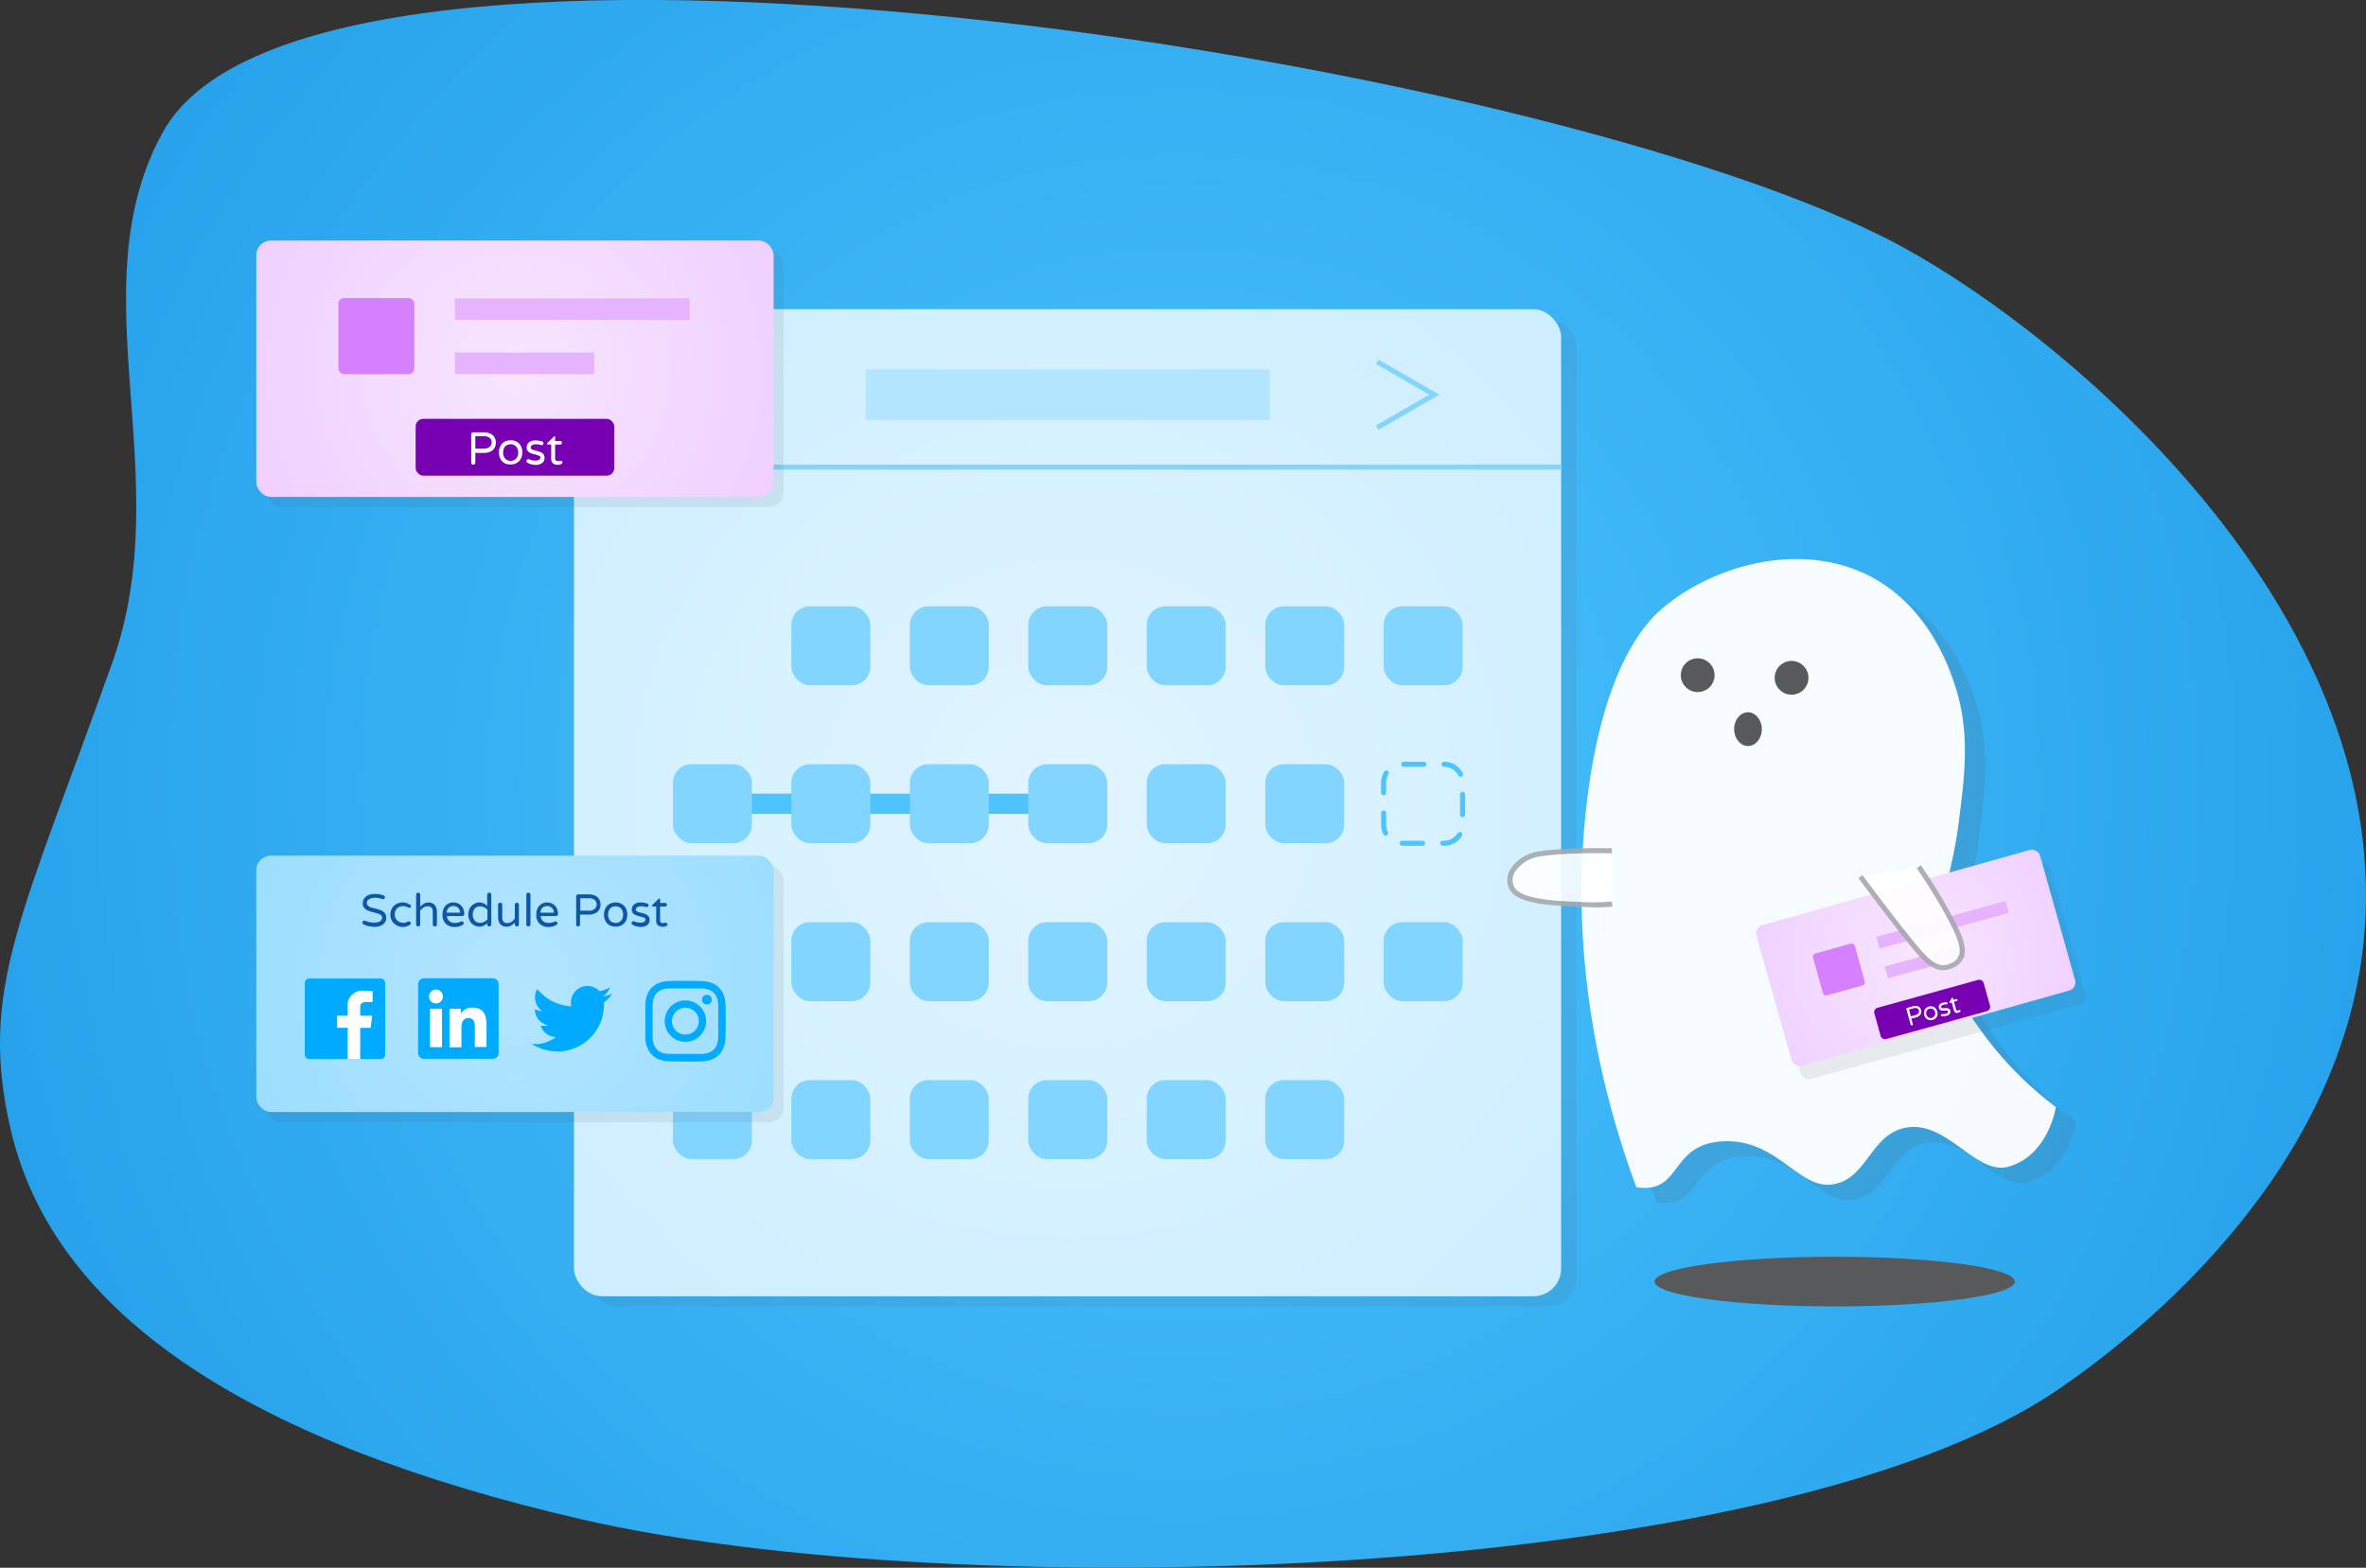 <svg xmlns="http://www.w3.org/2000/svg" xmlns:xlink="http://www.w3.org/1999/xlink" viewBox="0 0 466.71 309.29"><rect x="0" y="0" width="466.71" height="309.29" fill="#333333" stroke="none"/><defs><style>.cls-1{isolation:isolate;}.cls-2{fill:url(#radial-gradient);}.cls-13,.cls-15,.cls-22,.cls-3{fill:#58595b;}.cls-3{opacity:0.1;}.cls-13,.cls-3{mix-blend-mode:darken;}.cls-4{fill:url(#radial-gradient-2);}.cls-5{fill:#4dc4ff;}.cls-6{fill:#81d5ff;}.cls-7{fill:#b3e5ff;}.cls-8{fill:url(#radial-gradient-3);}.cls-9{fill:#d580ff;}.cls-10{fill:#7700b3;}.cls-11{fill:#e6b3ff;}.cls-12,.cls-14{fill:#fff;}.cls-13{opacity:0.15;}.cls-14{opacity:0.95;}.cls-16{opacity:0.9;}.cls-17{fill:#a6a8ab;}.cls-18{fill:url(#radial-gradient-4);}.cls-19{fill:url(#radial-gradient-5);}.cls-20{fill:#0d57a4;}.cls-21{fill:#0af;}.cls-22{mix-blend-mode:overlay;}</style><radialGradient id="radial-gradient" cx="233.36" cy="154.64" r="415.28" gradientTransform="matrix(-1, 0, 0, 1, 466.71, 0)" gradientUnits="userSpaceOnUse"><stop offset="0" stop-color="#4dc4ff"/><stop offset="1" stop-color="#0c89db"/></radialGradient><radialGradient id="radial-gradient-2" cx="256.13" cy="158.36" r="304.82" gradientTransform="matrix(1, 0, 0, -1, -45.55, 316.72)" gradientUnits="userSpaceOnUse"><stop offset="0" stop-color="#e1f5ff"/><stop offset="1" stop-color="#b3e5ff"/></radialGradient><radialGradient id="radial-gradient-3" cx="365.13" cy="72.74" r="133.24" gradientTransform="translate(-263.56)" gradientUnits="userSpaceOnUse"><stop offset="0" stop-color="#f7e5ff"/><stop offset="1" stop-color="#e6b3ff"/></radialGradient><radialGradient id="radial-gradient-4" cx="87.8" cy="190.55" r="83.4" gradientTransform="translate(243.28 30.4) rotate(-15.49)" xlink:href="#radial-gradient-3"/><radialGradient id="radial-gradient-5" cx="365.13" cy="194.09" r="125.64" gradientTransform="translate(-263.56)" gradientUnits="userSpaceOnUse"><stop offset="0" stop-color="#b3e5ff"/><stop offset="1" stop-color="#81d5ff"/></radialGradient></defs><title>Asset 26</title><g class="cls-1"><g id="Layer_2" data-name="Layer 2"><g id="Background"><path class="cls-2" d="M22.16,130.7C4.27,181-4.24,195.18,2.07,222.68c8.58,37.4,48.49,62.23,112.42,77,74.15,17.16,235.57,12.84,291.67-25.67,16.77-11.51,56.65-43.52,60.28-90.42,4.91-63.47-58.17-117-91.53-135.07C305.7,11.15,61.44-26.81,32.16,26,15,57,35.28,93.83,22.16,130.7Z"/></g><g id="Linework"><rect class="cls-3" x="116.21" y="62.99" width="194.73" height="194.73" rx="5.5" transform="translate(427.16 320.72) rotate(-180)"/><rect class="cls-4" x="113.21" y="60.99" width="194.73" height="194.73" rx="5.5" transform="translate(421.16 316.72) rotate(-180)"/><rect class="cls-5" x="140.52" y="156.57" width="70.1" height="4"/><rect class="cls-6" x="113.21" y="91.65" width="194.73" height="1"/><rect class="cls-6" x="249.57" y="119.62" width="15.58" height="15.58" rx="3.67" transform="translate(514.73 254.82) rotate(-180)"/><rect class="cls-6" x="226.21" y="119.62" width="15.58" height="15.58" rx="3.67" transform="translate(467.99 254.82) rotate(-180)"/><rect class="cls-6" x="202.84" y="119.62" width="15.58" height="15.58" rx="3.67" transform="translate(421.25 254.82) rotate(-180)"/><rect class="cls-6" x="179.47" y="119.62" width="15.58" height="15.58" rx="3.67" transform="translate(374.52 254.82) rotate(-180)"/><rect class="cls-6" x="156.1" y="119.62" width="15.58" height="15.58" rx="3.67" transform="translate(327.78 254.82) rotate(-180)"/><rect class="cls-6" x="272.94" y="119.62" width="15.58" height="15.58" rx="3.67" transform="translate(561.46 254.82) rotate(-180)"/><path class="cls-5" d="M276.09,166.36a.51.51,0,0,1,.52-.5h4a.5.5,0,0,1,.5.5.51.51,0,0,1-.5.5h-4.05A.48.48,0,0,1,276.09,166.36Zm8,0a.5.5,0,0,1,.5-.5h.25a3.15,3.15,0,0,0,2.71-1.52.5.5,0,0,1,.85.52,4.14,4.14,0,0,1-3.56,2h-.25A.51.51,0,0,1,284.1,166.36Zm-11.21-1.79a4.2,4.2,0,0,1-.45-1.88v-2.28a.5.5,0,0,1,.5-.5.5.5,0,0,1,.5.5v2.28a3.17,3.17,0,0,0,.34,1.43.49.49,0,0,1-.22.67.46.46,0,0,1-.22.06A.49.49,0,0,1,272.89,164.57ZM288,160.7v-4a.5.5,0,0,1,1,0v4a.5.5,0,0,1-1,0Zm-15.58-4.29v-2a4.16,4.16,0,0,1,.63-2.19.5.5,0,0,1,.68-.16.5.5,0,0,1,.17.69,3.14,3.14,0,0,0-.48,1.66v2a.5.5,0,0,1-.5.5A.5.5,0,0,1,272.44,156.41ZM287.67,153a3.15,3.15,0,0,0-2.8-1.72.5.5,0,0,1,0-1h0a4.14,4.14,0,0,1,3.68,2.26.49.49,0,0,1-.22.67.46.46,0,0,1-.22.06A.51.51,0,0,1,287.67,153Zm-11.29-2.22a.5.5,0,0,1,.5-.5h4a.5.5,0,0,1,.5.5.51.51,0,0,1-.5.5h-4A.5.5,0,0,1,276.38,150.78Z"/><rect class="cls-6" x="249.57" y="150.78" width="15.58" height="15.58" rx="3.67" transform="translate(514.73 317.13) rotate(-180)"/><rect class="cls-6" x="226.21" y="150.78" width="15.58" height="15.58" rx="3.67" transform="translate(467.99 317.13) rotate(-180)"/><rect class="cls-6" x="202.84" y="150.78" width="15.58" height="15.58" rx="3.67" transform="translate(421.25 317.13) rotate(-180)"/><rect class="cls-6" x="179.47" y="150.78" width="15.58" height="15.58" rx="3.67" transform="translate(374.52 317.13) rotate(-180)"/><rect class="cls-6" x="156.1" y="150.78" width="15.58" height="15.58" rx="3.67" transform="translate(327.78 317.13) rotate(-180)"/><rect class="cls-6" x="132.73" y="150.78" width="15.58" height="15.58" rx="3.67" transform="translate(281.05 317.13) rotate(-180)"/><rect class="cls-6" x="272.94" y="181.94" width="15.58" height="15.58" rx="3.67" transform="translate(561.46 379.45) rotate(-180)"/><rect class="cls-6" x="249.57" y="181.94" width="15.58" height="15.58" rx="3.67" transform="translate(514.73 379.45) rotate(-180)"/><rect class="cls-6" x="226.21" y="181.94" width="15.58" height="15.58" rx="3.67" transform="translate(467.99 379.45) rotate(-180)"/><rect class="cls-6" x="202.84" y="181.94" width="15.58" height="15.58" rx="3.67" transform="translate(421.25 379.45) rotate(-180)"/><rect class="cls-6" x="179.47" y="181.94" width="15.58" height="15.58" rx="3.67" transform="translate(374.52 379.45) rotate(-180)"/><rect class="cls-6" x="156.1" y="181.94" width="15.58" height="15.58" rx="3.67" transform="translate(327.78 379.45) rotate(-180)"/><rect class="cls-6" x="132.73" y="181.94" width="15.58" height="15.58" rx="3.67" transform="translate(281.05 379.45) rotate(-180)"/><rect class="cls-6" x="132.73" y="213.09" width="15.58" height="15.58" rx="3.67" transform="translate(281.05 441.76) rotate(-180)"/><rect class="cls-6" x="249.57" y="213.09" width="15.58" height="15.58" rx="3.67" transform="translate(514.73 441.76) rotate(-180)"/><rect class="cls-6" x="226.21" y="213.09" width="15.58" height="15.58" rx="3.67" transform="translate(467.99 441.76) rotate(-180)"/><rect class="cls-6" x="202.84" y="213.09" width="15.58" height="15.58" rx="3.67" transform="translate(421.25 441.76) rotate(-180)"/><rect class="cls-6" x="179.47" y="213.09" width="15.58" height="15.58" rx="3.67" transform="translate(374.52 441.76) rotate(-180)"/><rect class="cls-6" x="156.1" y="213.09" width="15.58" height="15.58" rx="3.67" transform="translate(327.78 441.76) rotate(-180)"/><rect class="cls-7" x="170.79" y="72.89" width="79.68" height="9.96" transform="translate(421.25 155.73) rotate(-180)"/><polygon class="cls-6" points="271.9 84.8 283.92 77.86 271.9 70.93 271.4 71.79 281.92 77.86 271.4 83.94 271.9 84.8"/><polygon class="cls-6" points="149.21 84.8 149.71 83.94 139.19 77.86 149.71 71.79 149.21 70.93 137.19 77.86 149.21 84.8"/><rect class="cls-3" x="52.56" y="49.45" width="102.04" height="50.58" rx="2.89" transform="translate(207.16 149.48) rotate(-180)"/><rect class="cls-8" x="50.56" y="47.45" width="102.04" height="50.58" rx="2.89"/><rect class="cls-9" x="66.73" y="58.81" width="15" height="15" rx="1.12"/><rect class="cls-10" x="81.99" y="82.63" width="39.18" height="11.21" rx="1.51"/><rect class="cls-11" x="89.73" y="58.87" width="46.3" height="4.25"/><rect class="cls-11" x="89.73" y="69.56" width="27.48" height="4.25"/><path class="cls-12" d="M93.06,91.5a.36.36,0,0,1-.11-.28V85.71a.41.41,0,0,1,.4-.42H95.4a3,3,0,0,1,1.4.29,1.78,1.78,0,0,1,.77.74,2,2,0,0,1,.24,1,2,2,0,0,1-.24,1,1.68,1.68,0,0,1-.77.74,2.88,2.88,0,0,1-1.4.29H93.76v1.93a.36.36,0,0,1-.12.28.41.41,0,0,1-.58,0Zm2.26-3a1.9,1.9,0,0,0,1.29-.35,1.17,1.17,0,0,0,.38-.88,1.15,1.15,0,0,0-.38-.87,1.9,1.9,0,0,0-1.29-.35H93.76v2.45Z"/><path class="cls-12" d="M99.52,91.37a2,2,0,0,1-.81-.84,2.68,2.68,0,0,1-.28-1.25A2.61,2.61,0,0,1,98.71,88a2,2,0,0,1,.81-.85,2.46,2.46,0,0,1,1.21-.29,2.49,2.49,0,0,1,1.21.29,2.14,2.14,0,0,1,.81.85,2.61,2.61,0,0,1,.28,1.24,2.68,2.68,0,0,1-.28,1.25,2.18,2.18,0,0,1-.81.84,2.39,2.39,0,0,1-1.21.3A2.36,2.36,0,0,1,99.52,91.37Zm1.92-.62a1.44,1.44,0,0,0,.56-.54,1.89,1.89,0,0,0,.22-.94,1.81,1.81,0,0,0-.22-.92,1.38,1.38,0,0,0-.56-.54,1.61,1.61,0,0,0-.71-.17,1.65,1.65,0,0,0-.72.17,1.35,1.35,0,0,0-.55.54,1.82,1.82,0,0,0-.21.92,1.9,1.9,0,0,0,.21.94,1.42,1.42,0,0,0,.55.54,1.65,1.65,0,0,0,.72.17A1.61,1.61,0,0,0,101.44,90.75Z"/><path class="cls-12" d="M104,91.26a.34.34,0,0,1-.15-.29.37.37,0,0,1,.1-.26.34.34,0,0,1,.25-.11.42.42,0,0,1,.16,0,3.63,3.63,0,0,0,.58.2,2.59,2.59,0,0,0,.65.07c.66,0,1-.21,1-.64a.34.34,0,0,0-.23-.31,5.34,5.34,0,0,0-.75-.25,6,6,0,0,1-.88-.26,1.53,1.53,0,0,1-.6-.41,1,1,0,0,1-.24-.72,1.32,1.32,0,0,1,.45-1,1.94,1.94,0,0,1,1.3-.39,3.79,3.79,0,0,1,1.31.22.34.34,0,0,1,.19.14.31.31,0,0,1,.07.2.38.38,0,0,1-.11.26.32.32,0,0,1-.25.1h-.12a3.42,3.42,0,0,0-1-.17,1.4,1.4,0,0,0-.76.18.53.53,0,0,0-.27.45.41.41,0,0,0,.25.4,4.1,4.1,0,0,0,.78.24,6.59,6.59,0,0,1,.87.27,1.44,1.44,0,0,1,.57.41,1.08,1.08,0,0,1,.24.74,1.17,1.17,0,0,1-.46,1,2,2,0,0,1-1.28.38A3.38,3.38,0,0,1,104,91.26Z"/><path class="cls-12" d="M108.73,90.48V87.69h-.64a.17.17,0,0,1-.17-.17.19.19,0,0,1,.08-.15l1.23-1.2a.19.19,0,0,1,.15-.08.13.13,0,0,1,.12,0,.21.21,0,0,1,0,.13V87h1a.33.33,0,0,1,.25.1.32.32,0,0,1,.1.25.36.36,0,0,1-.35.35h-1v2.72c0,.23.06.38.17.44a.87.87,0,0,0,.42.1,1.13,1.13,0,0,0,.36-.06l.07,0h.11a.33.33,0,0,1,.22.09.29.29,0,0,1,.1.23.33.33,0,0,1-.21.31,1.71,1.71,0,0,1-.74.17C109.17,91.67,108.73,91.27,108.73,90.48Z"/><path class="cls-13" d="M326.78,237.21c-12.26-33.13-11.62-60-9.82-75.46,3.29-28.35,12.5-36.69,15.19-38.93,10.3-8.58,27.79-13.29,41.41-5.77,11,6.1,14.92,17.69,16,20.94,3.14,9.38,2,17.89.83,27.15-1.85,14.26-5.48,17.67-3.33,26.51,1.43,5.88,4.41,10.07,7.71,14.69a69.59,69.59,0,0,0,14.77,15.06s-1.45,9.49-9.26,11.74c-6.49,1.87-12-9-20.15-7.7-7.31,1.18-7.74,10.44-14.88,11.24-6.57.74-10.64-8.81-21-8.53C333.09,228.45,336.05,238.62,326.78,237.21Z"/><path class="cls-14" d="M322.78,234.21c-12.26-33.13-11.62-60-9.82-75.46,3.29-28.35,12.5-36.69,15.19-38.93,10.3-8.58,27.79-13.29,41.41-5.77,11,6.1,14.92,17.69,16,20.94,3.14,9.38,2,17.89.83,27.15-1.85,14.26-5.48,17.67-3.33,26.51,1.43,5.88,4.41,10.07,7.71,14.69a69.59,69.59,0,0,0,14.77,15.06s-1.45,9.49-9.26,11.74c-6.49,1.87-12-9-20.15-7.7-7.31,1.18-7.74,10.44-14.88,11.24-6.57.74-10.64-8.81-21-8.53C329.09,225.45,332.05,235.62,322.78,234.21Z"/><circle class="cls-15" cx="334.88" cy="133.2" r="3.33"/><circle class="cls-15" cx="353.4" cy="133.72" r="3.33"/><ellipse class="cls-15" cx="344.8" cy="143.86" rx="2.73" ry="3.33" transform="translate(-1.34 3.24) rotate(-0.54)"/><g class="cls-16"><path class="cls-12" d="M318,167.83s-9.12-.22-14.11.61c-4.38.72-7,3.89-5.65,6.68s8.51,3.06,13.21,3.26a39.24,39.24,0,0,0,6.59-.09"/><path class="cls-17" d="M314.57,179a26.47,26.47,0,0,0,3.52-.16l-.15-1a41.3,41.3,0,0,1-6.49.08h-.23c-4.25-.18-11.38-.48-12.55-3a3.07,3.07,0,0,1,.1-2.81,7.08,7.08,0,0,1,5.18-3.17c4.89-.81,13.93-.6,14-.6l0-1c-.38,0-9.23-.21-14.21.62a7.92,7.92,0,0,0-5.9,3.68,4.06,4.06,0,0,0-.12,3.71c1.42,3,8.35,3.31,13.41,3.53h.23C312.65,178.93,313.7,179,314.57,179Z"/></g><rect class="cls-3" x="350.7" y="177.13" width="58.28" height="28.89" rx="1.65" transform="translate(797.04 274.77) rotate(164.51)"/><rect class="cls-18" x="349.63" y="176.15" width="58.28" height="28.89" rx="1.65" transform="matrix(0.96, -0.27, 0.27, 0.96, -37.18, 108.26)"/><rect class="cls-9" x="358.45" y="186.94" width="8.57" height="8.57" rx="0.64" transform="translate(-37.93 104) rotate(-15.51)"/><rect class="cls-10" x="369.95" y="195.91" width="22.38" height="6.4" rx="0.86" transform="translate(-39.37 109.21) rotate(-15.51)"/><rect class="cls-11" x="369.97" y="181.19" width="26.44" height="2.43" transform="translate(-34.83 109.15) rotate(-15.51)"/><rect class="cls-11" x="371.8" y="188.51" width="15.69" height="2.43" transform="translate(-36.91 108.46) rotate(-15.51)"/><path class="cls-12" d="M377,202.27a.21.21,0,0,1-.1-.14l-.85-3a.27.27,0,0,1,0-.18.22.22,0,0,1,.14-.11l1.13-.32a1.78,1.78,0,0,1,.81-.05,1,1,0,0,1,.54.29,1.18,1.18,0,0,1,.28.5,1.22,1.22,0,0,1,0,.57,1,1,0,0,1-.31.52,1.62,1.62,0,0,1-.73.37l-.9.25.3,1.06a.25.25,0,0,1-.17.29A.23.23,0,0,1,377,202.27Zm.79-2a1,1,0,0,0,.66-.39.68.68,0,0,0,.07-.54.65.65,0,0,0-.34-.42,1.08,1.08,0,0,0-.76,0l-.86.24.37,1.35Z"/><path class="cls-12" d="M380.48,201.21a1.2,1.2,0,0,1-.57-.34,1.52,1.52,0,0,1-.34-.64,1.41,1.41,0,0,1,0-.73,1.11,1.11,0,0,1,.32-.59,1.35,1.35,0,0,1,.62-.35,1.43,1.43,0,0,1,.71,0,1.2,1.2,0,0,1,.57.34,1.6,1.6,0,0,1,.38,1.37,1.16,1.16,0,0,1-.31.59,1.46,1.46,0,0,1-.62.35A1.36,1.36,0,0,1,380.48,201.21Zm1-.64a.75.75,0,0,0,.22-.38,1,1,0,0,0,0-.55,1.11,1.11,0,0,0-.26-.47A.69.69,0,0,0,381,199a1,1,0,0,0-.42,0,.91.91,0,0,0-.36.2.78.78,0,0,0-.23.38,1.05,1.05,0,0,0,0,.55,1,1,0,0,0,.26.48.76.76,0,0,0,.38.21,1,1,0,0,0,.42,0A.91.91,0,0,0,381.45,200.57Z"/><path class="cls-12" d="M383,200.46a.19.19,0,0,1-.13-.14.2.2,0,0,1,0-.15.15.15,0,0,1,.12-.1h.09l.35,0,.37-.06c.36-.11.51-.27.45-.51a.21.21,0,0,0-.17-.14l-.46,0a2.88,2.88,0,0,1-.52,0,.79.79,0,0,1-.39-.13.58.58,0,0,1-.24-.36.73.73,0,0,1,.09-.64,1.07,1.07,0,0,1,.65-.41,2.22,2.22,0,0,1,.76-.08.17.17,0,0,1,.12.05.17.17,0,0,1,.07.1.18.18,0,0,1,0,.16.14.14,0,0,1-.12.09h-.07a2.27,2.27,0,0,0-.59.07.8.8,0,0,0-.39.21.32.32,0,0,0-.08.3.24.24,0,0,0,.2.17,2.07,2.07,0,0,0,.47,0,4,4,0,0,1,.51,0,.88.88,0,0,1,.38.14.58.58,0,0,1,.24.37.68.68,0,0,1-.1.6,1.11,1.11,0,0,1-.65.4A2,2,0,0,1,383,200.46Z"/><path class="cls-12" d="M385.42,199.31l-.43-1.53-.35.09a.06.06,0,0,1-.07,0,.08.08,0,0,1-.05-.05.12.12,0,0,1,0-.1l.49-.85a.15.15,0,0,1,.07-.07.11.11,0,0,1,.08,0,.1.1,0,0,1,.05.06l.11.39.56-.15a.2.2,0,0,1,.15,0,.18.18,0,0,1,.09.13.2.2,0,0,1,0,.15.18.18,0,0,1-.13.09l-.56.16.42,1.5a.28.28,0,0,0,.16.22.51.51,0,0,0,.24,0,.46.46,0,0,0,.19-.08l0,0a.11.11,0,0,1,.06,0,.17.17,0,0,1,.14,0,.27.27,0,0,1,.09.12.19.19,0,0,1-.07.2.91.91,0,0,1-.39.2Q385.6,200,385.42,199.31Z"/><g class="cls-16"><path class="cls-12" d="M378.44,171a106.6,106.6,0,0,1,5.73,9.25c3,5.38,4.2,8.65.86,10.24s-5.63-1.49-9.17-5.88-8.9-11.65-8.9-11.65"/><path class="cls-17" d="M383.28,191.4a4.51,4.51,0,0,0,2-.48,3.71,3.71,0,0,0,2.12-2.2c.64-2-.53-4.71-2.75-8.73a108.7,108.7,0,0,0-5.76-9.3l-.82.58a107.79,107.79,0,0,1,5.71,9.2c2,3.69,3.19,6.3,2.66,7.94a2.72,2.72,0,0,1-1.59,1.61c-2.73,1.3-4.58-.79-8.17-5.26l-.39-.49c-3.5-4.33-8.84-11.56-8.89-11.63l-.81.59c.06.08,5.41,7.32,8.92,11.67l.39.49C378.58,188.78,380.69,191.4,383.28,191.4Z"/></g><rect class="cls-3" x="52.56" y="170.8" width="102.04" height="50.58" rx="2.89" transform="translate(207.16 392.18) rotate(-180)"/><rect class="cls-19" x="50.56" y="168.8" width="102.04" height="50.58" rx="2.89"/><path class="cls-20" d="M71.74,182.38a.43.43,0,0,1-.18-.15.36.36,0,0,1-.07-.22.35.35,0,0,1,.1-.26.33.33,0,0,1,.27-.11.47.47,0,0,1,.17,0,4.22,4.22,0,0,0,1.77.37c1,0,1.58-.34,1.58-1a.59.59,0,0,0-.2-.44,1.64,1.64,0,0,0-.5-.29c-.2-.07-.48-.15-.85-.25a9,9,0,0,1-1.18-.36,2,2,0,0,1-.77-.53,1.29,1.29,0,0,1-.33-.93,1.66,1.66,0,0,1,.27-.93,1.84,1.84,0,0,1,.8-.67,2.86,2.86,0,0,1,1.26-.25,5.05,5.05,0,0,1,1.79.3.35.35,0,0,1,.26.36.42.42,0,0,1-.1.26.33.33,0,0,1-.41.08,4.45,4.45,0,0,0-1.45-.24,2.18,2.18,0,0,0-1.15.27.84.84,0,0,0-.45.75.69.69,0,0,0,.21.53,1.47,1.47,0,0,0,.53.32c.22.07.51.15.87.23a8.61,8.61,0,0,1,1.15.35,1.87,1.87,0,0,1,.75.53,1.46,1.46,0,0,1,.31,1,1.49,1.49,0,0,1-.29.9,1.85,1.85,0,0,1-.81.63,3,3,0,0,1-1.21.22A5.31,5.31,0,0,1,71.74,182.38Z"/><path class="cls-20" d="M78.21,182.53a2.24,2.24,0,0,1-.87-.83,2.4,2.4,0,0,1-.33-1.27,2.38,2.38,0,0,1,.33-1.27,2.17,2.17,0,0,1,.87-.83,2.59,2.59,0,0,1,1.2-.29,2.24,2.24,0,0,1,.82.13,3,3,0,0,1,.65.31.34.34,0,0,1,.18.31A.38.38,0,0,1,81,179a.34.34,0,0,1-.24.11.45.45,0,0,1-.19-.05,3.25,3.25,0,0,0-.51-.22,1.62,1.62,0,0,0-.53-.07,1.65,1.65,0,0,0-1.21.44,1.58,1.58,0,0,0-.44,1.18,1.56,1.56,0,0,0,.44,1.17A1.9,1.9,0,0,0,80,182a3.25,3.25,0,0,0,.51-.22.45.45,0,0,1,.19,0,.34.34,0,0,1,.24.11.38.38,0,0,1,.11.25.36.36,0,0,1-.18.31,3,3,0,0,1-.65.31,2.49,2.49,0,0,1-.82.12A2.58,2.58,0,0,1,78.21,182.53Z"/><path class="cls-20" d="M82.2,182.65a.37.37,0,0,1-.12-.29v-5.84a.4.4,0,0,1,.12-.29.38.38,0,0,1,.29-.12.41.41,0,0,1,.41.41v2.35a3.15,3.15,0,0,1,.74-.6,1.87,1.87,0,0,1,.94-.23,1.49,1.49,0,0,1,.85.24,1.46,1.46,0,0,1,.56.64,2,2,0,0,1,.2.89v2.55a.35.35,0,0,1-.13.29.38.38,0,0,1-.29.12.39.39,0,0,1-.4-.41V179.9c0-.73-.33-1.1-1-1.1a1.5,1.5,0,0,0-.81.23,3.27,3.27,0,0,0-.67.63v2.7a.37.37,0,0,1-.12.29.4.4,0,0,1-.29.12A.38.38,0,0,1,82.2,182.65Z"/><path class="cls-20" d="M87.9,182.19a2.4,2.4,0,0,1-.62-1.76,2.86,2.86,0,0,1,.24-1.18,2,2,0,0,1,.72-.87,2.07,2.07,0,0,1,1.2-.34,2.17,2.17,0,0,1,1.15.31,2.11,2.11,0,0,1,.74.83,2.7,2.7,0,0,1,.25,1.13.39.39,0,0,1-.42.41h-3a1.52,1.52,0,0,0,.47,1,1.64,1.64,0,0,0,1.11.35,2.62,2.62,0,0,0,.66-.07,2.83,2.83,0,0,0,.55-.21.47.47,0,0,1,.16,0,.42.42,0,0,1,.26.1.34.34,0,0,1,.11.25.39.39,0,0,1-.24.34,3.44,3.44,0,0,1-.69.3,3.55,3.55,0,0,1-.88.09A2.28,2.28,0,0,1,87.9,182.19Zm2.87-2.14a1.54,1.54,0,0,0-.23-.74,1.28,1.28,0,0,0-.5-.43,1.38,1.38,0,0,0-1.21,0,1.26,1.26,0,0,0-.49.43,1.54,1.54,0,0,0-.23.74Z"/><path class="cls-20" d="M93.5,182.53a2.16,2.16,0,0,1-.81-.83,2.49,2.49,0,0,1-.31-1.27,2.47,2.47,0,0,1,.31-1.27,2.16,2.16,0,0,1,.81-.83,2.07,2.07,0,0,1,2.6.4v-2.21a.37.37,0,0,1,.12-.29.41.41,0,0,1,.58,0,.39.39,0,0,1,.11.29v5.84a.36.36,0,0,1-.11.29.41.41,0,0,1-.58,0,.37.37,0,0,1-.12-.29v-.23a2.11,2.11,0,0,1-2.6.4Zm2-.66a2.4,2.4,0,0,0,.65-.5v-1.89a2.58,2.58,0,0,0-.65-.49,1.72,1.72,0,0,0-.78-.18,1.42,1.42,0,0,0-1.07.42,2,2,0,0,0,0,2.4,1.42,1.42,0,0,0,1.07.42A1.72,1.72,0,0,0,95.45,181.87Z"/><path class="cls-20" d="M99,182.58a1.58,1.58,0,0,1-.56-.64,2.18,2.18,0,0,1-.19-.89V178.5a.37.37,0,0,1,.12-.29.41.41,0,0,1,.3-.12.36.36,0,0,1,.28.12.37.37,0,0,1,.12.29V181c0,.73.33,1.1,1,1.1a1.5,1.5,0,0,0,.81-.23,3.08,3.08,0,0,0,.67-.64V178.5a.37.37,0,0,1,.12-.29.41.41,0,0,1,.58,0,.36.36,0,0,1,.11.29v3.86a.39.39,0,0,1-.11.29.41.41,0,0,1-.7-.29V182a3.15,3.15,0,0,1-.74.6,1.89,1.89,0,0,1-.94.22A1.54,1.54,0,0,1,99,182.58Z"/><path class="cls-20" d="M103.93,182.65a.4.4,0,0,1-.11-.29v-5.84a.44.44,0,0,1,.11-.29.4.4,0,0,1,.29-.12.41.41,0,0,1,.3.12.37.37,0,0,1,.12.29v5.84a.35.35,0,0,1-.13.29.38.38,0,0,1-.29.12A.4.4,0,0,1,103.93,182.65Z"/><path class="cls-20" d="M106.4,182.19a2.36,2.36,0,0,1-.62-1.76,3,3,0,0,1,.23-1.18,2,2,0,0,1,.72-.87,2.12,2.12,0,0,1,1.2-.34,2.15,2.15,0,0,1,1.15.31,2,2,0,0,1,.74.83,2.56,2.56,0,0,1,.25,1.13.42.42,0,0,1-.11.29.41.41,0,0,1-.3.12h-3a1.47,1.47,0,0,0,.46,1,1.66,1.66,0,0,0,1.11.35,2.62,2.62,0,0,0,.66-.07,2.92,2.92,0,0,0,.56-.21.38.38,0,0,1,.16,0,.39.39,0,0,1,.25.1.34.34,0,0,1,.11.25.39.39,0,0,1-.24.34,3.44,3.44,0,0,1-.69.3,3.55,3.55,0,0,1-.88.09A2.27,2.27,0,0,1,106.4,182.19Zm2.86-2.14a1.44,1.44,0,0,0-.23-.74,1.22,1.22,0,0,0-.5-.43,1.36,1.36,0,0,0-1.2,0,1.22,1.22,0,0,0-.5.43,1.54,1.54,0,0,0-.22.74Z"/><path class="cls-20" d="M113.77,182.65a.37.37,0,0,1-.12-.29v-5.5a.42.42,0,0,1,.12-.3.4.4,0,0,1,.29-.12h2a3,3,0,0,1,1.4.29,1.78,1.78,0,0,1,.77.74,2.16,2.16,0,0,1,0,1.94,1.78,1.78,0,0,1-.77.74,3,3,0,0,1-1.4.29h-1.64v1.92a.37.37,0,0,1-.12.29.41.41,0,0,1-.58,0Zm2.26-3a1.84,1.84,0,0,0,1.29-.35,1.19,1.19,0,0,0,0-1.74,1.84,1.84,0,0,0-1.29-.35h-1.56v2.44Z"/><path class="cls-20" d="M120.22,182.52a2.09,2.09,0,0,1-.8-.84,2.93,2.93,0,0,1,0-2.5,2.09,2.09,0,0,1,.8-.84,2.42,2.42,0,0,1,1.22-.3,2.39,2.39,0,0,1,1.21.3,2.18,2.18,0,0,1,.81.84,2.93,2.93,0,0,1,0,2.5,2.18,2.18,0,0,1-.81.84,2.38,2.38,0,0,1-1.21.29A2.42,2.42,0,0,1,120.22,182.52Zm1.93-.62a1.42,1.42,0,0,0,.55-.54,2.1,2.1,0,0,0,0-1.87,1.33,1.33,0,0,0-.55-.53,1.61,1.61,0,0,0-.71-.17,1.65,1.65,0,0,0-.72.17,1.33,1.33,0,0,0-.55.53,2.1,2.1,0,0,0,0,1.87,1.42,1.42,0,0,0,.55.54,1.65,1.65,0,0,0,.72.17A1.61,1.61,0,0,0,122.15,181.9Z"/><path class="cls-20" d="M124.73,182.41a.36.36,0,0,1,.2-.66.32.32,0,0,1,.16,0,5,5,0,0,0,.58.2,3.16,3.16,0,0,0,.65.07c.66,0,1-.21,1-.64a.36.36,0,0,0-.23-.32,5.61,5.61,0,0,0-.75-.24,6,6,0,0,1-.88-.26,1.65,1.65,0,0,1-.6-.41,1,1,0,0,1-.24-.72,1.31,1.31,0,0,1,.45-1,1.94,1.94,0,0,1,1.3-.4,3.8,3.8,0,0,1,1.31.23.33.33,0,0,1,.19.14.37.37,0,0,1,.07.2.34.34,0,0,1-.11.25.31.31,0,0,1-.25.11.3.3,0,0,1-.12,0,3.74,3.74,0,0,0-1-.16,1.4,1.4,0,0,0-.76.18.52.52,0,0,0-.27.45.42.42,0,0,0,.25.4,4.1,4.1,0,0,0,.78.24,6.59,6.59,0,0,1,.87.27,1.34,1.34,0,0,1,.57.41,1.08,1.08,0,0,1,.24.74,1.19,1.19,0,0,1-.46,1,2,2,0,0,1-1.28.37A3.35,3.35,0,0,1,124.73,182.41Z"/><path class="cls-20" d="M129.44,181.63v-2.79h-.64a.17.17,0,0,1-.12-.05.21.21,0,0,1-.05-.13.21.21,0,0,1,.08-.15l1.22-1.19a.24.24,0,0,1,.16-.09.14.14,0,0,1,.12.06.21.21,0,0,1,0,.12v.72h1a.37.37,0,0,1,.25.1.38.38,0,0,1,.1.26.37.37,0,0,1-.1.24.34.34,0,0,1-.25.11h-1v2.71c0,.24.05.39.17.45a.86.86,0,0,0,.41.09,1.12,1.12,0,0,0,.36-.05l.08,0h.1a.3.3,0,0,1,.23.1.29.29,0,0,1,.1.23.33.33,0,0,1-.21.31,1.71,1.71,0,0,1-.75.16C129.88,182.81,129.44,182.42,129.44,181.63Z"/><g id="layer1"><path id="path3611" class="cls-21" d="M109.86,207.44a9.22,9.22,0,0,0,9.28-9.28c0-.14,0-.28,0-.42a6.51,6.51,0,0,0,1.62-1.69,6.48,6.48,0,0,1-1.87.52,3.32,3.32,0,0,0,1.44-1.81,6.26,6.26,0,0,1-2.07.79,3.26,3.26,0,0,0-5.64,2.23,3.08,3.08,0,0,0,.08.75,9.29,9.29,0,0,1-6.72-3.41,3.26,3.26,0,0,0,1,4.35,3.2,3.2,0,0,1-1.48-.4v0a3.26,3.26,0,0,0,2.62,3.19,3.13,3.13,0,0,1-.86.12,3.18,3.18,0,0,1-.62-.06,3.25,3.25,0,0,0,3,2.26,6.52,6.52,0,0,1-4,1.4,6.81,6.81,0,0,1-.78-.05,9.22,9.22,0,0,0,5,1.47"/></g><path id="Blue" class="cls-21" d="M75.1,208.93a.88.88,0,0,0,.87-.88V193.91a.87.87,0,0,0-.87-.87H61a.87.87,0,0,0-.88.87v14.14a.88.88,0,0,0,.88.88Z"/><path id="f" class="cls-12" d="M71.05,208.93v-6.16h2.06l.31-2.39H71.05v-1.54c0-.69.19-1.16,1.18-1.16H73.5v-2.15a17.14,17.14,0,0,0-1.85-.09,2.88,2.88,0,0,0-3.08,3.17v1.77H66.5v2.39h2.07v6.16Z"/><path class="cls-21" d="M97.19,193H83.64a1.16,1.16,0,0,0-1.17,1.14v13.6a1.17,1.17,0,0,0,1.17,1.15H97.19a1.16,1.16,0,0,0,1.17-1.15v-13.6A1.15,1.15,0,0,0,97.19,193Z"/><path class="cls-12" d="M84.83,199h2.36v7.59H84.83ZM86,195.22a1.37,1.37,0,1,1-1.37,1.37A1.37,1.37,0,0,1,86,195.22"/><path class="cls-12" d="M88.66,199h2.26v1h0a2.46,2.46,0,0,1,2.23-1.22c2.38,0,2.82,1.57,2.82,3.61v4.16H93.66v-3.69c0-.88,0-2-1.23-2s-1.41,1-1.41,2v3.75H88.66Z"/><path class="cls-21" d="M143.1,198.17a5.72,5.72,0,0,0-.37-1.92,4.09,4.09,0,0,0-2.33-2.33,6,6,0,0,0-1.92-.37c-.85,0-1.12-.05-3.28-.05s-2.43,0-3.28.05a6,6,0,0,0-1.92.37,3.87,3.87,0,0,0-1.41.92,3.79,3.79,0,0,0-.92,1.41,6,6,0,0,0-.37,1.92c0,.85,0,1.12,0,3.28s0,2.43,0,3.28a6,6,0,0,0,.37,1.92A4.09,4.09,0,0,0,130,209a6,6,0,0,0,1.92.37c.85,0,1.12.05,3.28.05s2.43,0,3.28-.05a6,6,0,0,0,1.92-.37,4.05,4.05,0,0,0,2.33-2.33,5.72,5.72,0,0,0,.37-1.92c0-.85.05-1.12.05-3.28S143.14,199,143.1,198.17Zm-1.43,6.49a4.44,4.44,0,0,1-.28,1.48,2.58,2.58,0,0,1-1.5,1.5,4.44,4.44,0,0,1-1.48.28c-.84,0-1.09,0-3.21,0s-2.37,0-3.21,0a4.44,4.44,0,0,1-1.48-.28,2.6,2.6,0,0,1-1.5-1.5,4.44,4.44,0,0,1-.28-1.48c0-.84,0-1.09,0-3.21s0-2.37,0-3.21a4.44,4.44,0,0,1,.28-1.48,2.6,2.6,0,0,1,1.5-1.5A4.44,4.44,0,0,1,132,195c.84,0,1.09,0,3.21,0h0c2.12,0,2.37,0,3.21,0a4.44,4.44,0,0,1,1.48.28,2.6,2.6,0,0,1,1.5,1.5,4.44,4.44,0,0,1,.28,1.48c0,.84,0,1.09,0,3.21S141.71,203.82,141.67,204.66Z"/><polygon class="cls-21" points="135.2 193.5 135.2 193.5 135.2 193.5 135.2 193.5"/><path class="cls-21" d="M135.2,197.37a4.08,4.08,0,1,0,4.08,4.08A4.08,4.08,0,0,0,135.2,197.37Zm0,6.73a2.65,2.65,0,1,1,2.65-2.65A2.65,2.65,0,0,1,135.2,204.1Z"/><circle class="cls-21" cx="139.44" cy="197.21" r="0.95"/><ellipse class="cls-22" cx="361.91" cy="252.83" rx="35.53" ry="4.9"/></g></g></g></svg>